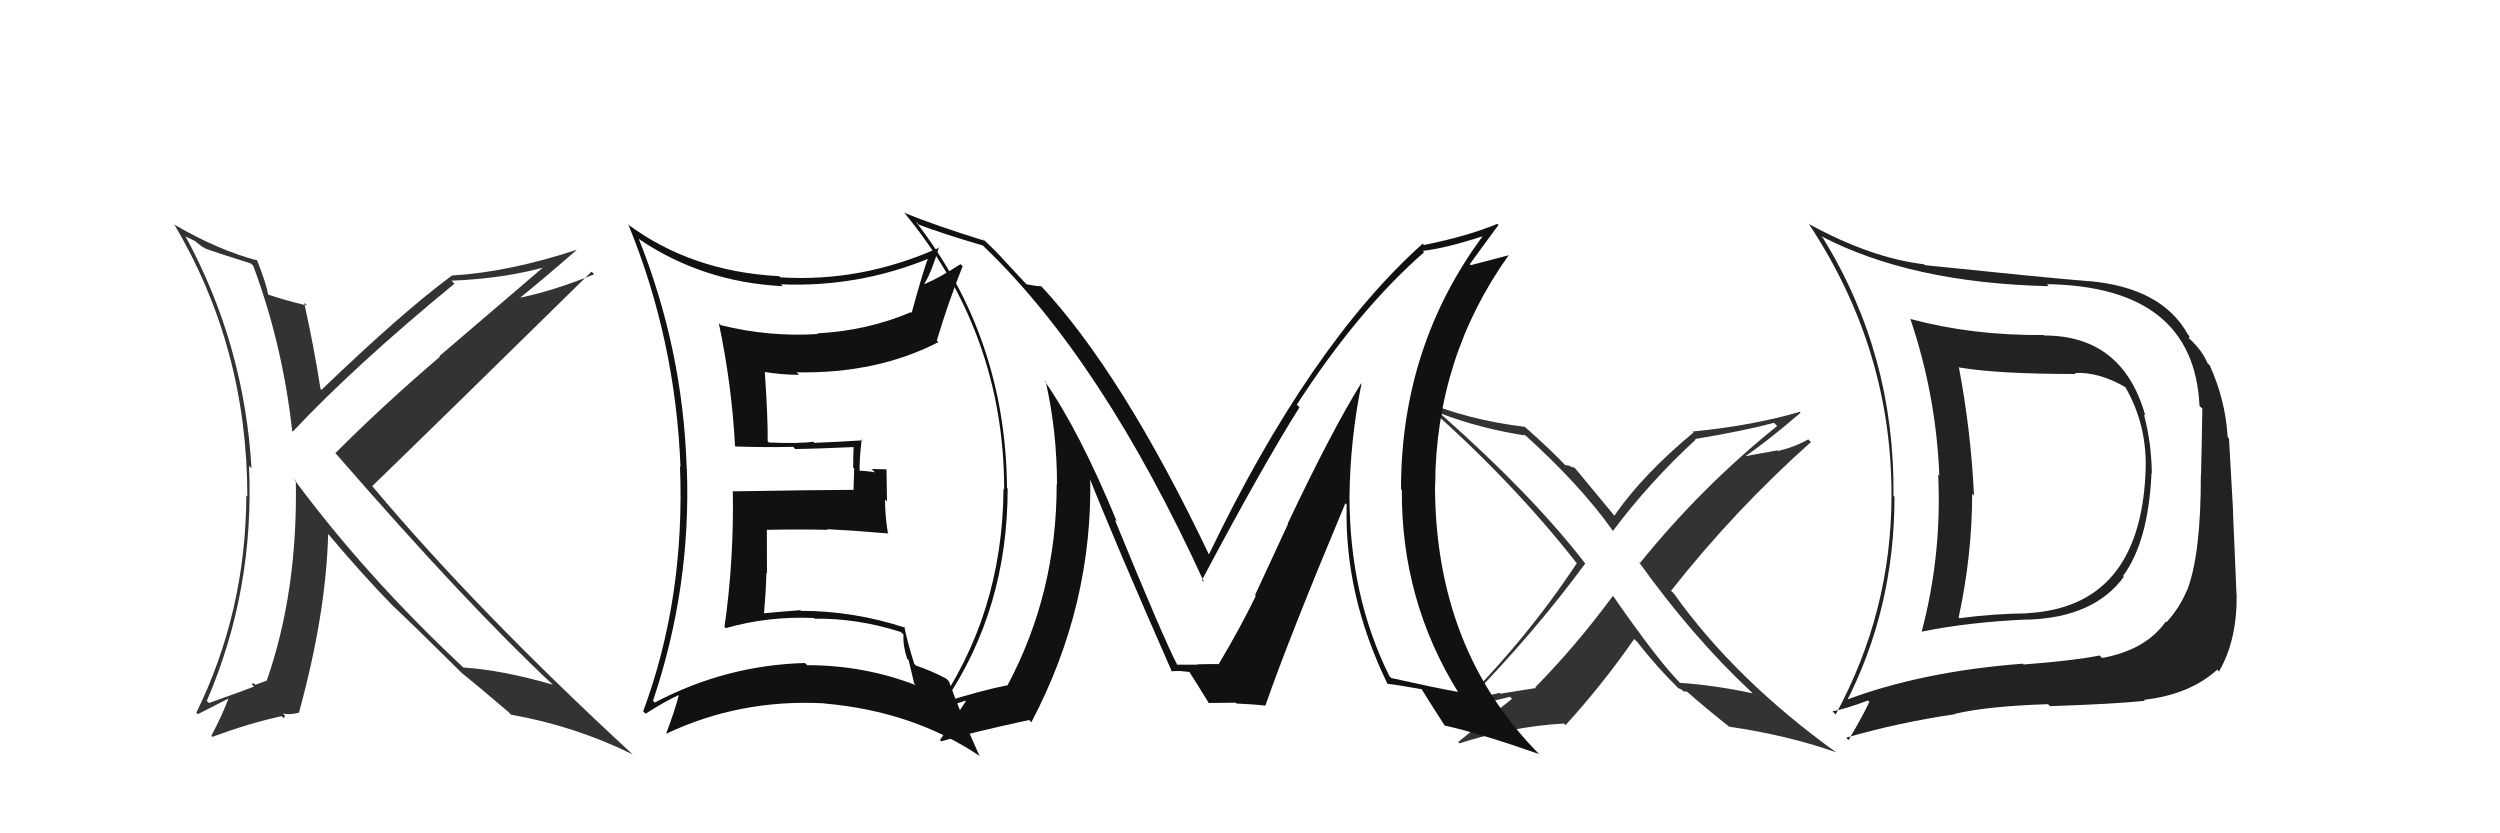 <svg xmlns="http://www.w3.org/2000/svg" width="150" height="50" viewBox="0,0,150,50"><path fill="#333" d="M15.20 15.96L15.02 15.77L15.19 15.94Q16.96 20.68 17.53 25.86L17.55 25.88L17.57 25.89Q21.37 21.86 27.27 17.02L27.17 16.92L27.09 16.84Q30.46 16.71 33.09 15.91L32.93 15.75L26.36 21.37L26.40 21.40Q22.97 24.33 20.12 27.19L20.08 27.15L20.18 27.25Q28.13 36.39 33.20 41.11L33.12 41.03L33.17 41.08Q30.12 40.20 27.80 40.05L27.84 40.09L27.80 40.05Q21.91 34.54 17.61 28.71L17.69 28.79L17.75 28.85Q17.87 35.49 16.01 40.82L15.91 40.73L16.02 40.83Q15.82 40.90 15.32 41.09L15.22 40.99L15.10 41.05L15.24 41.19Q15.09 41.27 12.54 42.18L12.46 42.11L12.41 42.05Q15.28 35.41 14.94 27.95L15.00 28.01L15.09 28.10Q14.66 20.67 11.12 14.16L11.17 14.21L11.68 14.45L12.20 14.86L12.18 14.79L12.27 14.89Q12.85 15.12 15.06 15.81ZM15.36 15.54L15.33 15.51L15.45 15.63Q13.12 15.02 10.50 13.50L10.44 13.44L10.44 13.44Q14.84 20.84 14.84 29.79L14.70 29.66L14.78 29.73Q14.75 36.71 11.78 42.76L11.87 42.85L13.79 41.87L13.74 41.83Q13.36 42.86 12.68 44.15L12.77 44.25L12.74 44.21Q14.96 43.39 16.90 42.97L17.02 43.09L17.11 42.95L16.97 42.81Q17.37 42.91 17.94 42.76L17.89 42.70L17.94 42.75Q19.57 36.81 19.69 32.01L19.68 32.00L19.58 31.91Q21.75 34.49 23.58 36.36L23.47 36.25L23.51 36.29Q24.73 37.43 27.73 40.40L27.75 40.42L27.83 40.49L27.71 40.38Q28.66 41.14 30.53 42.74L30.56 42.77L30.66 42.88Q34.51 43.56 37.97 45.27L37.96 45.26L38.02 45.32Q28.62 36.65 22.38 29.22L22.38 29.22L22.33 29.17Q26.74 24.90 35.49 16.30L35.55 16.35L35.65 16.46Q33.02 17.52 31.01 17.90L31.12 18.01L31.07 17.97Q32.31 16.99 34.63 14.97L34.65 15.00L34.63 14.98Q30.47 16.34 27.12 16.53L27.18 16.58L27.12 16.53Q24.16 18.71 19.29 23.39L19.28 23.38L19.23 23.33Q18.82 20.72 18.25 18.17L18.37 18.28L18.41 18.33Q17.07 18.01 16.08 17.67L16.19 17.78L16.09 17.68Q15.99 17.05 15.42 15.60Z"/><path fill="#222" d="M122.63 20.11L122.55 20.03L122.62 20.10Q118.36 20.14 114.67 19.15L114.68 19.16L114.61 19.10Q116.17 23.70 116.36 28.54L116.41 28.58L116.29 28.47Q116.52 33.30 115.30 37.90L115.36 37.96L115.30 37.90Q118.14 37.32 121.65 37.17L121.72 37.24L121.66 37.18Q125.64 37.05 127.43 34.61L127.31 34.49L127.38 34.56Q128.90 32.51 129.09 28.40L129.08 28.38L129.11 28.41Q129.09 26.56 128.63 24.85L128.62 24.85L128.72 24.94Q127.37 20.13 122.65 20.13ZM110.70 42.10L110.65 42.05L110.76 42.16Q113.67 36.50 113.67 29.80L113.73 29.86L113.61 29.75Q113.70 21.30 109.39 14.30L109.40 14.31L109.27 14.17Q114.66 16.98 122.92 17.17L122.90 17.14L122.81 17.05Q131.63 17.19 131.97 24.35L132.09 24.47L132.14 24.52Q132.10 27.07 132.06 28.51L132.07 28.52L132.05 28.50Q132.06 33.27 131.22 35.44L131.29 35.51L131.21 35.43Q130.76 36.50 129.99 37.33L130.02 37.36L129.95 37.29Q128.76 38.99 126.13 39.48L125.98 39.34L125.97 39.33Q124.42 39.64 121.41 39.87L121.38 39.84L121.37 39.82Q115.25 40.29 110.65 42.04ZM128.65 42.00L128.67 42.02L128.64 41.99Q131.40 41.67 133.03 40.18L133.10 40.25L133.14 40.29Q134.23 38.41 134.20 35.67L134.23 35.70L134.19 35.67Q134.13 34.24 133.98 30.73L133.99 30.75L133.74 26.31L133.66 26.23Q133.53 24.00 132.58 21.91L132.59 21.93L132.45 21.79Q132.13 21.04 131.44 20.39L131.33 20.29L131.37 20.17L131.27 20.06Q129.70 17.24 125.29 16.86L125.32 16.90L125.29 16.87Q122.51 16.64 115.50 15.91L115.56 15.97L115.45 15.86Q112.24 15.47 108.55 13.45L108.48 13.39L108.54 13.45Q113.49 20.94 113.49 29.70L113.40 29.61L113.49 29.70Q113.49 36.70 110.14 42.87L110.10 42.83L109.95 42.68Q110.75 42.53 112.08 42.03L112.04 41.99L112.16 42.11Q111.79 42.92 110.91 44.41L110.90 44.40L110.77 44.26Q113.96 43.34 117.31 42.85L117.25 42.79L117.29 42.83Q119.23 42.37 122.88 42.25L122.92 42.29L123.00 42.37Q126.86 42.24 128.69 42.05ZM128.74 28.42L128.63 28.32L128.73 28.42Q128.35 36.41 121.65 36.79L121.59 36.73L121.65 36.80Q119.62 36.82 117.57 37.09L117.71 37.23L117.52 37.05Q118.33 33.28 118.33 29.63L118.29 29.59L118.44 29.74Q118.26 25.86 117.53 22.02L117.54 22.02L117.57 22.05Q119.86 22.44 124.54 22.44L124.49 22.39L124.49 22.38Q125.93 22.30 127.56 23.25L127.50 23.19L127.50 23.19Q128.88 25.56 128.73 28.41Z"/><path fill="#333" d="M105.15 41.59L105.11 41.55L105.15 41.60Q102.96 41.12 100.79 40.97L100.75 40.92L100.85 41.02Q99.50 39.67 96.83 35.82L96.75 35.74L96.77 35.76Q94.52 38.80 92.12 41.23L92.16 41.28L90.03 41.62L89.98 41.57Q88.96 41.80 87.97 42.07L87.94 42.04L88.01 42.12Q92.11 37.91 95.12 33.80L95.10 33.79L95.09 33.78Q91.97 29.74 86.56 24.94L86.51 24.89L86.42 24.80Q88.81 25.71 91.51 26.13L91.44 26.05L91.36 25.97Q94.84 29.11 96.75 31.82L96.74 31.81L96.78 31.85Q99.00 28.89 101.74 26.38L101.61 26.25L101.70 26.34Q104.61 25.86 106.44 25.37L106.45 25.38L106.63 25.56Q102.09 29.21 98.40 33.78L98.28 33.66L98.28 33.65Q101.56 38.23 105.02 41.46ZM107.95 24.68L107.88 24.61L107.99 24.71Q105.10 25.55 101.56 25.89L101.49 25.82L101.61 25.95Q98.57 28.47 96.86 30.94L96.90 30.98L96.88 30.96Q96.15 30.08 94.51 28.10L94.48 28.07L94.21 27.98L94.16 27.94Q94.02 27.91 93.91 27.91L93.94 27.95L94.04 28.04Q93.12 27.05 91.48 25.60L91.54 25.66L91.49 25.61Q88.02 25.19 85.17 23.97L85.20 24.00L85.11 23.91Q90.58 28.66 94.61 33.80L94.76 33.94L94.61 33.79Q91.43 38.61 87.02 42.91L86.83 42.73L86.88 42.78Q87.09 42.64 90.60 41.81L90.75 41.96L90.72 41.93Q89.13 43.19 87.49 44.52L87.39 44.43L87.57 44.60Q90.68 43.60 93.84 43.41L93.79 43.37L93.93 43.51Q96.15 41.08 98.05 38.34L98.23 38.51L98.21 38.49Q99.47 40.09 100.68 41.27L100.76 41.35L100.70 41.29Q100.86 41.34 100.94 41.41L101.00 41.48L101.21 41.50L101.21 41.49Q102.37 42.51 103.71 43.57L103.81 43.68L103.74 43.60Q107.30 44.12 110.20 45.15L110.13 45.09L110.21 45.17Q104.12 40.79 100.43 35.61L100.33 35.51L100.26 35.45Q104.09 30.59 108.66 26.52L108.53 26.40L108.50 26.36Q107.67 26.83 106.68 27.06L106.65 27.02L104.55 27.40L104.60 27.45Q105.87 26.62 108.04 24.76Z"/><path fill="#111" d="M38.22 14.21L38.36 14.35L38.39 14.38Q42.21 16.94 46.97 17.17L46.86 17.07L46.85 17.06Q51.50 17.25 55.76 15.50L55.82 15.55L55.71 15.44Q55.46 15.99 54.70 18.77L54.79 18.86L54.66 18.73Q52.01 19.85 49.04 20.00L49.15 20.11L49.08 20.04Q46.15 20.23 43.25 19.51L43.20 19.46L43.13 19.39Q43.91 23.10 44.10 26.75L44.09 26.74L44.14 26.79Q45.98 26.85 47.58 26.81L47.60 26.82L47.71 26.94Q48.92 26.93 51.32 26.82L51.21 26.70L51.22 26.71Q51.19 27.37 51.19 28.06L51.25 28.12L51.21 29.41L51.19 29.39Q48.80 29.40 44.01 29.48L44.06 29.53L43.97 29.44Q44.04 33.62 43.47 37.62L43.47 37.62L43.54 37.69Q46.09 36.96 48.83 37.08L48.78 37.03L48.87 37.12Q51.46 37.09 54.05 37.92L54.14 38.01L54.21 38.08Q54.17 38.76 54.43 39.52L54.52 39.61L54.85 41.01L54.95 41.11Q51.85 39.91 48.42 39.91L48.41 39.89L48.30 39.78Q43.55 39.91 39.29 42.15L39.25 42.12L39.18 42.05Q41.48 35.21 41.21 28.09L41.17 28.04L41.20 28.07Q40.98 20.97 38.32 14.31ZM38.75 42.84L38.71 42.79L38.74 42.82Q39.95 42.05 40.71 41.71L40.66 41.66L40.72 41.73Q40.54 42.49 39.97 44.02L39.98 44.03L39.98 44.02Q44.40 41.93 49.46 42.20L49.58 42.32L49.47 42.21Q54.81 42.68 58.81 45.38L58.81 45.38L58.76 45.33Q57.63 42.83 56.94 40.89L56.79 40.73L56.76 40.71Q55.94 40.27 54.95 39.93L54.95 39.93L54.85 39.82Q54.41 38.40 54.26 37.60L54.39 37.73L54.34 37.67Q51.22 36.65 48.06 36.65L48.16 36.76L48.02 36.61Q46.95 36.69 45.81 36.80L45.89 36.88L45.84 36.83Q45.95 35.57 45.99 34.35L46.02 34.38L46.01 31.79L46.01 31.79Q47.88 31.75 49.67 31.79L49.59 31.71L49.63 31.75Q51.52 31.85 53.31 32.01L53.37 32.06L53.27 31.97Q53.10 30.92 53.10 29.97L53.22 30.09L53.19 28.16L52.30 28.14L52.50 28.34Q51.91 28.24 51.45 28.24L51.48 28.27L51.58 28.37Q51.55 27.65 51.70 26.36L51.62 26.27L51.76 26.42Q50.04 26.53 48.86 26.57L48.80 26.50L48.80 26.50Q47.97 26.63 46.14 26.55L46.03 26.44L46.06 26.46Q46.08 25.15 45.89 22.33L45.84 22.29L45.88 22.32Q46.95 22.49 47.94 22.49L47.84 22.38L47.80 22.34Q52.61 22.43 56.30 20.53L56.24 20.46L56.21 20.43Q56.88 18.18 57.76 15.97L57.74 15.95L57.63 15.85Q56.31 16.70 55.48 17.04L55.47 17.03L55.46 17.02Q55.88 16.38 56.34 14.82L56.30 14.78L56.37 14.85Q51.69 16.95 46.82 16.64L46.86 16.68L46.75 16.57Q41.49 16.30 37.64 13.44L37.61 13.41L37.72 13.52Q40.53 20.40 40.83 28.01L40.87 28.05L40.80 27.98Q41.11 35.90 38.59 42.68Z"/><path fill="#111" d="M81.82 23.15L81.64 22.97L81.67 23.00Q79.93 25.79 77.26 31.42L77.28 31.44L75.30 35.71L75.35 35.75Q74.44 37.63 73.11 39.87L73.05 39.81L73.11 39.88Q73.52 39.82 71.84 39.86L71.76 39.78L71.86 39.88Q71.86 39.88 70.61 39.88L70.63 39.91L70.65 39.92Q69.81 38.32 66.88 31.16L66.90 31.19L67.01 31.29Q64.77 25.86 62.67 22.85L62.61 22.79L62.75 22.92Q63.42 25.91 63.42 29.07L63.38 29.03L63.40 29.05Q63.41 35.58 60.44 41.14L60.54 41.23L60.43 41.12Q59.02 41.39 56.66 42.12L56.74 42.19L56.67 42.12Q60.46 36.54 60.46 29.31L60.49 29.35L60.42 29.28Q60.35 20.26 54.94 13.29L55.07 13.41L55.13 13.48Q56.61 14.04 58.97 14.73L59.11 14.87L59.05 14.81Q66.14 21.60 72.24 34.92L72.09 34.78L72.12 34.80Q75.76 27.94 77.97 24.44L77.91 24.38L77.81 24.28Q81.49 18.59 85.45 15.13L85.46 15.15L85.37 15.05Q86.71 14.91 89.07 14.14L88.99 14.06L89.02 14.09Q84.06 20.75 84.06 29.35L84.05 29.34L84.11 29.40Q84.07 36.03 87.50 41.55L87.42 41.46L87.46 41.51Q86.21 41.29 83.47 40.68L83.50 40.71L83.36 40.56Q80.97 35.74 80.97 29.77L81.00 29.80L80.97 29.77Q81.01 26.37 81.69 23.02ZM83.27 41.05L83.20 40.97L83.26 41.03Q83.89 41.10 85.34 41.36L85.36 41.39L85.26 41.29Q85.74 42.07 86.69 43.55L86.68 43.55L86.67 43.53Q88.87 44.02 92.33 45.24L92.33 45.24L92.34 45.24Q86.10 38.93 86.10 29.10L86.16 29.17L86.11 29.11Q86.15 21.43 90.53 15.30L90.54 15.31L88.25 15.91L88.19 15.85Q89.26 14.37 89.91 13.50L90.01 13.60L89.84 13.43Q88.07 14.17 85.44 14.70L85.50 14.77L85.36 14.62Q78.57 20.70 72.52 33.30L72.50 33.28L72.59 33.38Q67.32 22.32 62.38 17.07L62.42 17.12L62.49 17.18Q62.17 17.17 61.60 17.06L61.43 16.89L60.36 15.74L60.37 15.75Q59.64 14.94 58.96 14.33L58.94 14.32L59.06 14.44Q56.07 13.51 54.28 12.78L54.15 12.65L54.21 12.71Q60.25 19.97 60.25 29.37L60.17 29.29L60.21 29.33Q60.16 36.89 56.01 42.76L56.00 42.74L56.04 42.79Q56.62 42.46 57.92 42.04L58.03 42.15L57.95 42.07Q57.81 42.31 56.40 44.40L56.52 44.52L56.47 44.48Q58.24 43.96 61.75 43.20L61.83 43.28L61.88 43.34Q65.60 36.28 65.41 28.51L65.29 28.40L65.24 28.35Q66.85 32.43 70.32 40.31L70.33 40.33L70.27 40.27Q70.57 40.26 70.80 40.26L70.80 40.26L71.39 40.32L71.32 40.25Q71.74 40.90 72.54 42.20L72.46 42.12L72.52 42.18Q74.14 42.16 74.14 42.16L74.25 42.27L74.19 42.21Q75.28 42.26 75.92 42.34L75.92 42.33L75.92 42.34Q77.37 38.19 80.72 30.20L80.69 30.16L80.80 30.28Q80.65 35.68 83.24 41.01Z"/></svg>